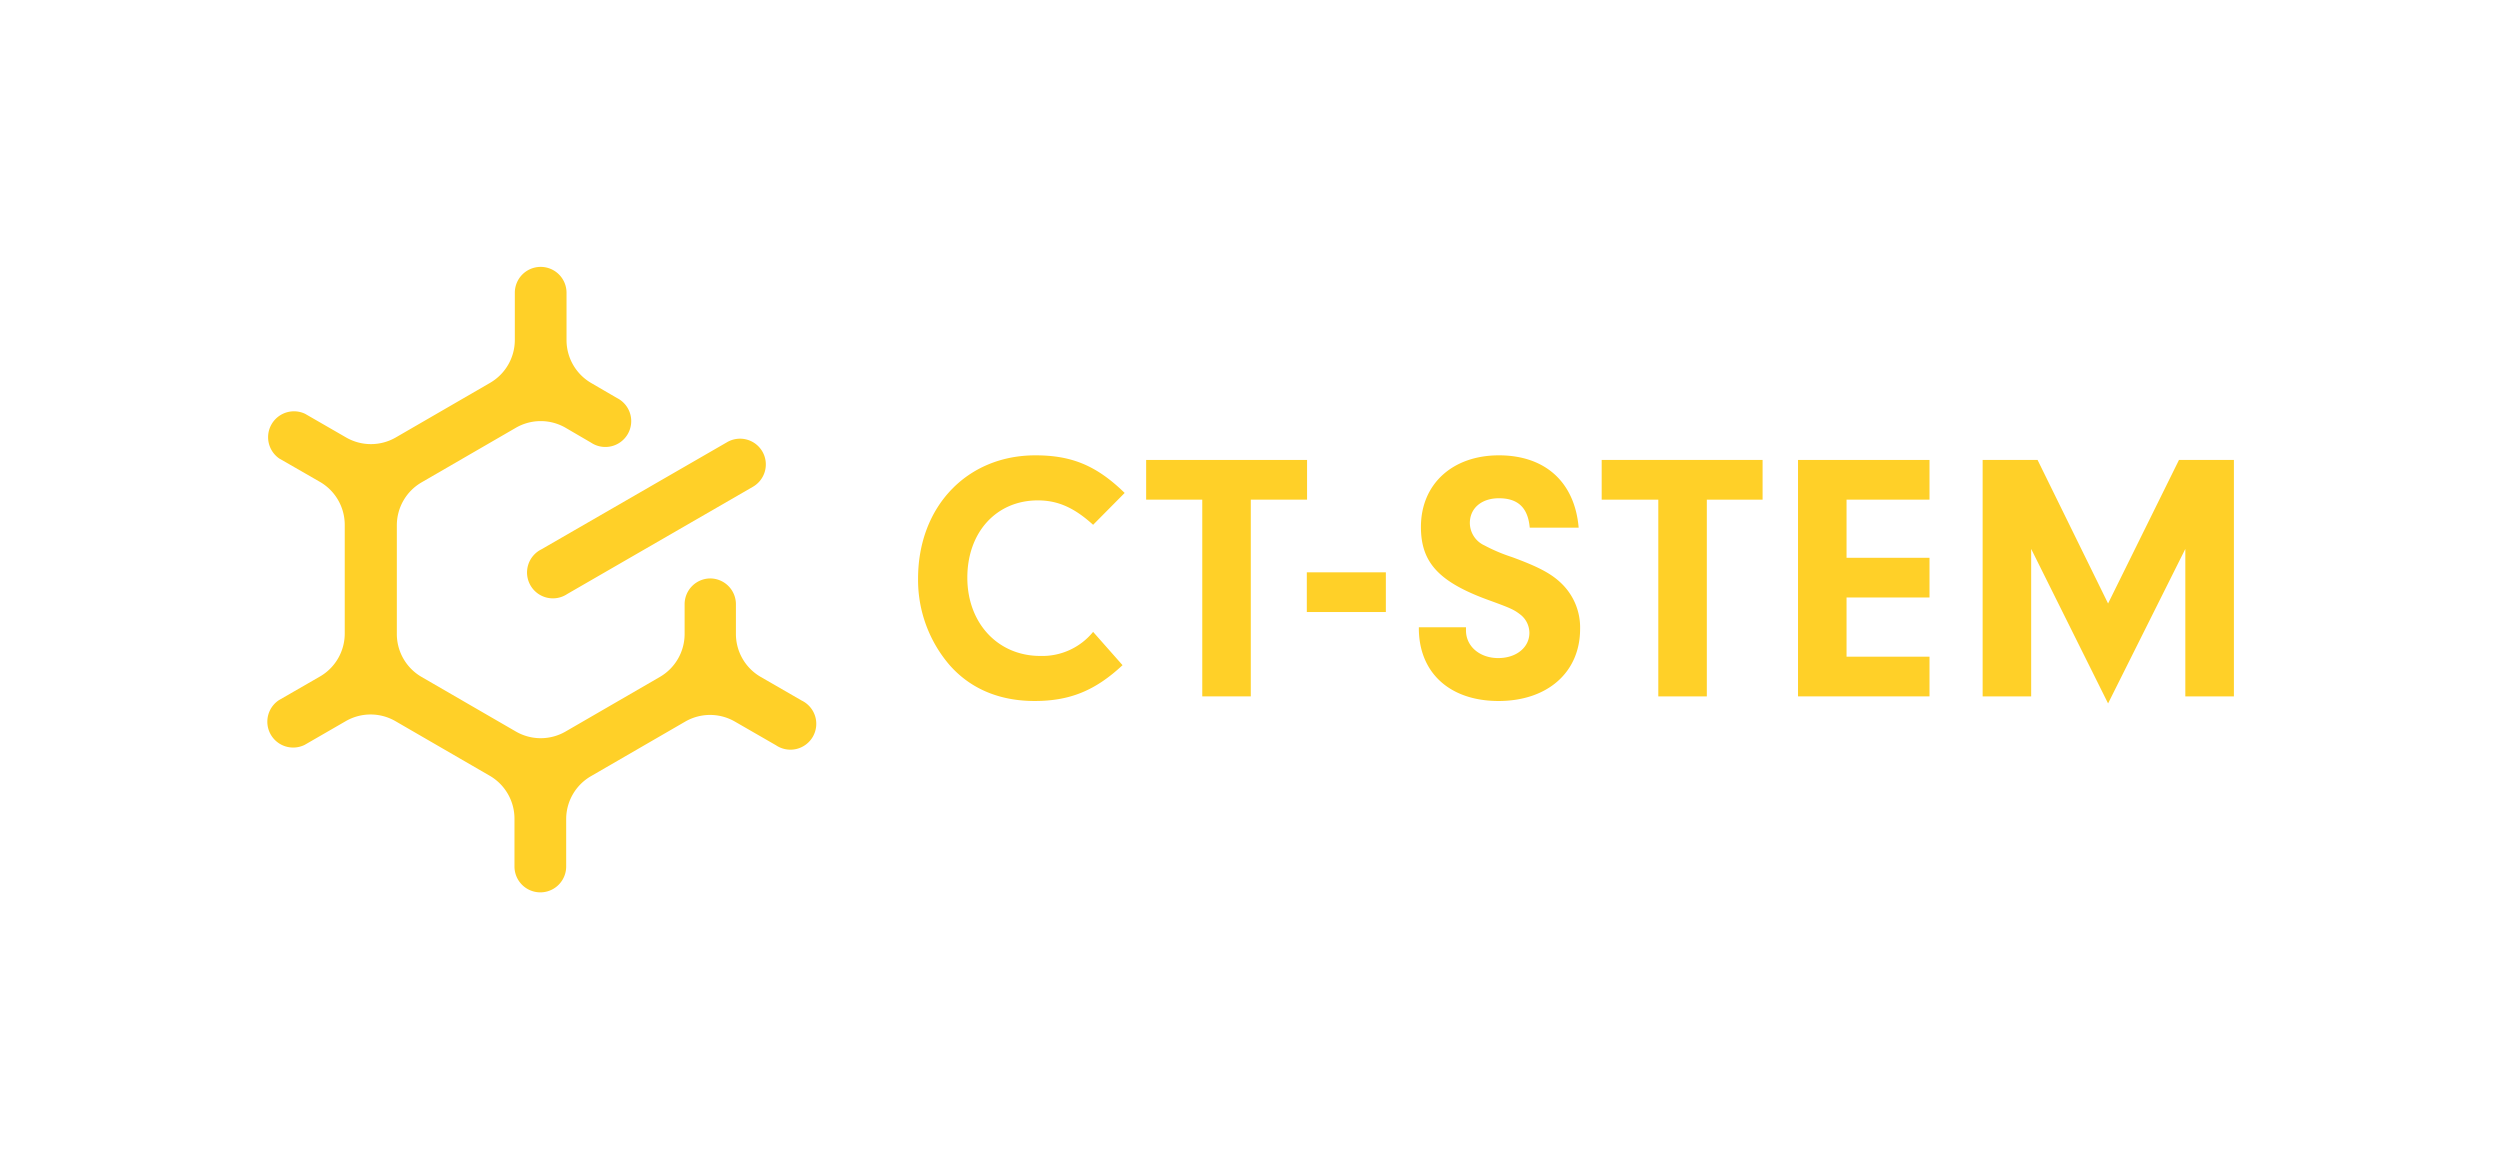 <svg xmlns="http://www.w3.org/2000/svg" viewBox="0 0 503.86 233.55"><defs><style>.a{fill:#ffd028;}</style></defs><title>wide_clearspace</title><path class="a" d="M153.65,91a5.2,5.2,0,0,1-1.91,7.11l-37.42,21.61a5.21,5.21,0,1,1-5.21-9l37.43-21.6A5.2,5.2,0,0,1,153.65,91Z"/><path class="a" d="M143.11,116.58a5.2,5.2,0,0,1,5.21,5.2v6a10,10,0,0,0,5,8.65l8.27,4.77a5.21,5.21,0,1,1-5.2,9l-8.28-4.77a10,10,0,0,0-10,0l-19,11a10,10,0,0,0-5,8.66v9.55a5.21,5.21,0,0,1-10.42,0V165a10,10,0,0,0-5-8.66l-19-11a10,10,0,0,0-10,0l-8.28,4.78a5.21,5.21,0,0,1-5.21-9l8.28-4.77a10,10,0,0,0,5-8.66v-21.9a10,10,0,0,0-5-8.67L56.27,92.4a5.22,5.22,0,0,1,5.22-9l8.27,4.77a10,10,0,0,0,10,0l19-11a10,10,0,0,0,5-8.65V59a5.21,5.21,0,0,1,10.42,0v9.55a10,10,0,0,0,5,8.66l5.15,3a5.21,5.21,0,1,1-5.21,9l-5.14-3a10,10,0,0,0-10,0l-19,11a10,10,0,0,0-5,8.66v21.91a10,10,0,0,0,5,8.66l19,11a10,10,0,0,0,10,0l19-11a10,10,0,0,0,5-8.66v-6A5.2,5.2,0,0,1,143.11,116.58Z"/><path class="a" d="M226.24,134.06c-5.5,5.14-10.64,7.22-17.71,7.22s-12.86-2.43-17.07-7.15a26.34,26.34,0,0,1-6.43-17.5c0-14.5,9.85-24.86,23.64-24.86,7.36,0,12.36,2.08,18,7.58l-6.36,6.42c-3.85-3.49-7.14-4.92-11.14-4.92-8.36,0-14.21,6.42-14.21,15.57s6.14,15.78,14.71,15.78a13.2,13.2,0,0,0,10.64-4.85Z"/><path class="a" d="M252.09,140.35h-9.78V100.7H231v-8h32.43v8H252.09Z"/><path class="a" d="M279.31,123.35H263.38v-8h15.93Z"/><path class="a" d="M295.46,126.42v.64c0,3.22,2.78,5.57,6.5,5.57s6.28-2.21,6.28-5.07a4.7,4.7,0,0,0-1.93-3.78c-1.21-.93-2.07-1.29-5.78-2.65-10.43-3.71-14.15-7.64-14.15-14.93,0-8.64,6.36-14.43,15.72-14.43s15.29,5.43,16.07,14.58h-9.86c-.35-4-2.35-5.93-6.21-5.93-3.5,0-5.86,2-5.86,5a5,5,0,0,0,2.93,4.5,34.32,34.32,0,0,0,5.57,2.36c5.22,1.92,7.86,3.28,9.93,5.28a12.33,12.33,0,0,1,3.79,9.21c0,8.72-6.57,14.51-16.43,14.51s-16.15-5.72-16.07-14.86Z"/><path class="a" d="M344,140.35h-9.78V100.7H322.81v-8h32.43v8H344Z"/><path class="a" d="M372.16,112.42h16.72v8H372.16v11.93h16.72v8h-26.5V92.7h26.5v8H372.16Z"/><path class="a" d="M409.37,140.35h-9.78V92.7h11.07l14.21,28.93L439.16,92.7h11.07v47.65h-9.79V110.63l-15.57,31.14-15.5-31.14Z"/></svg>